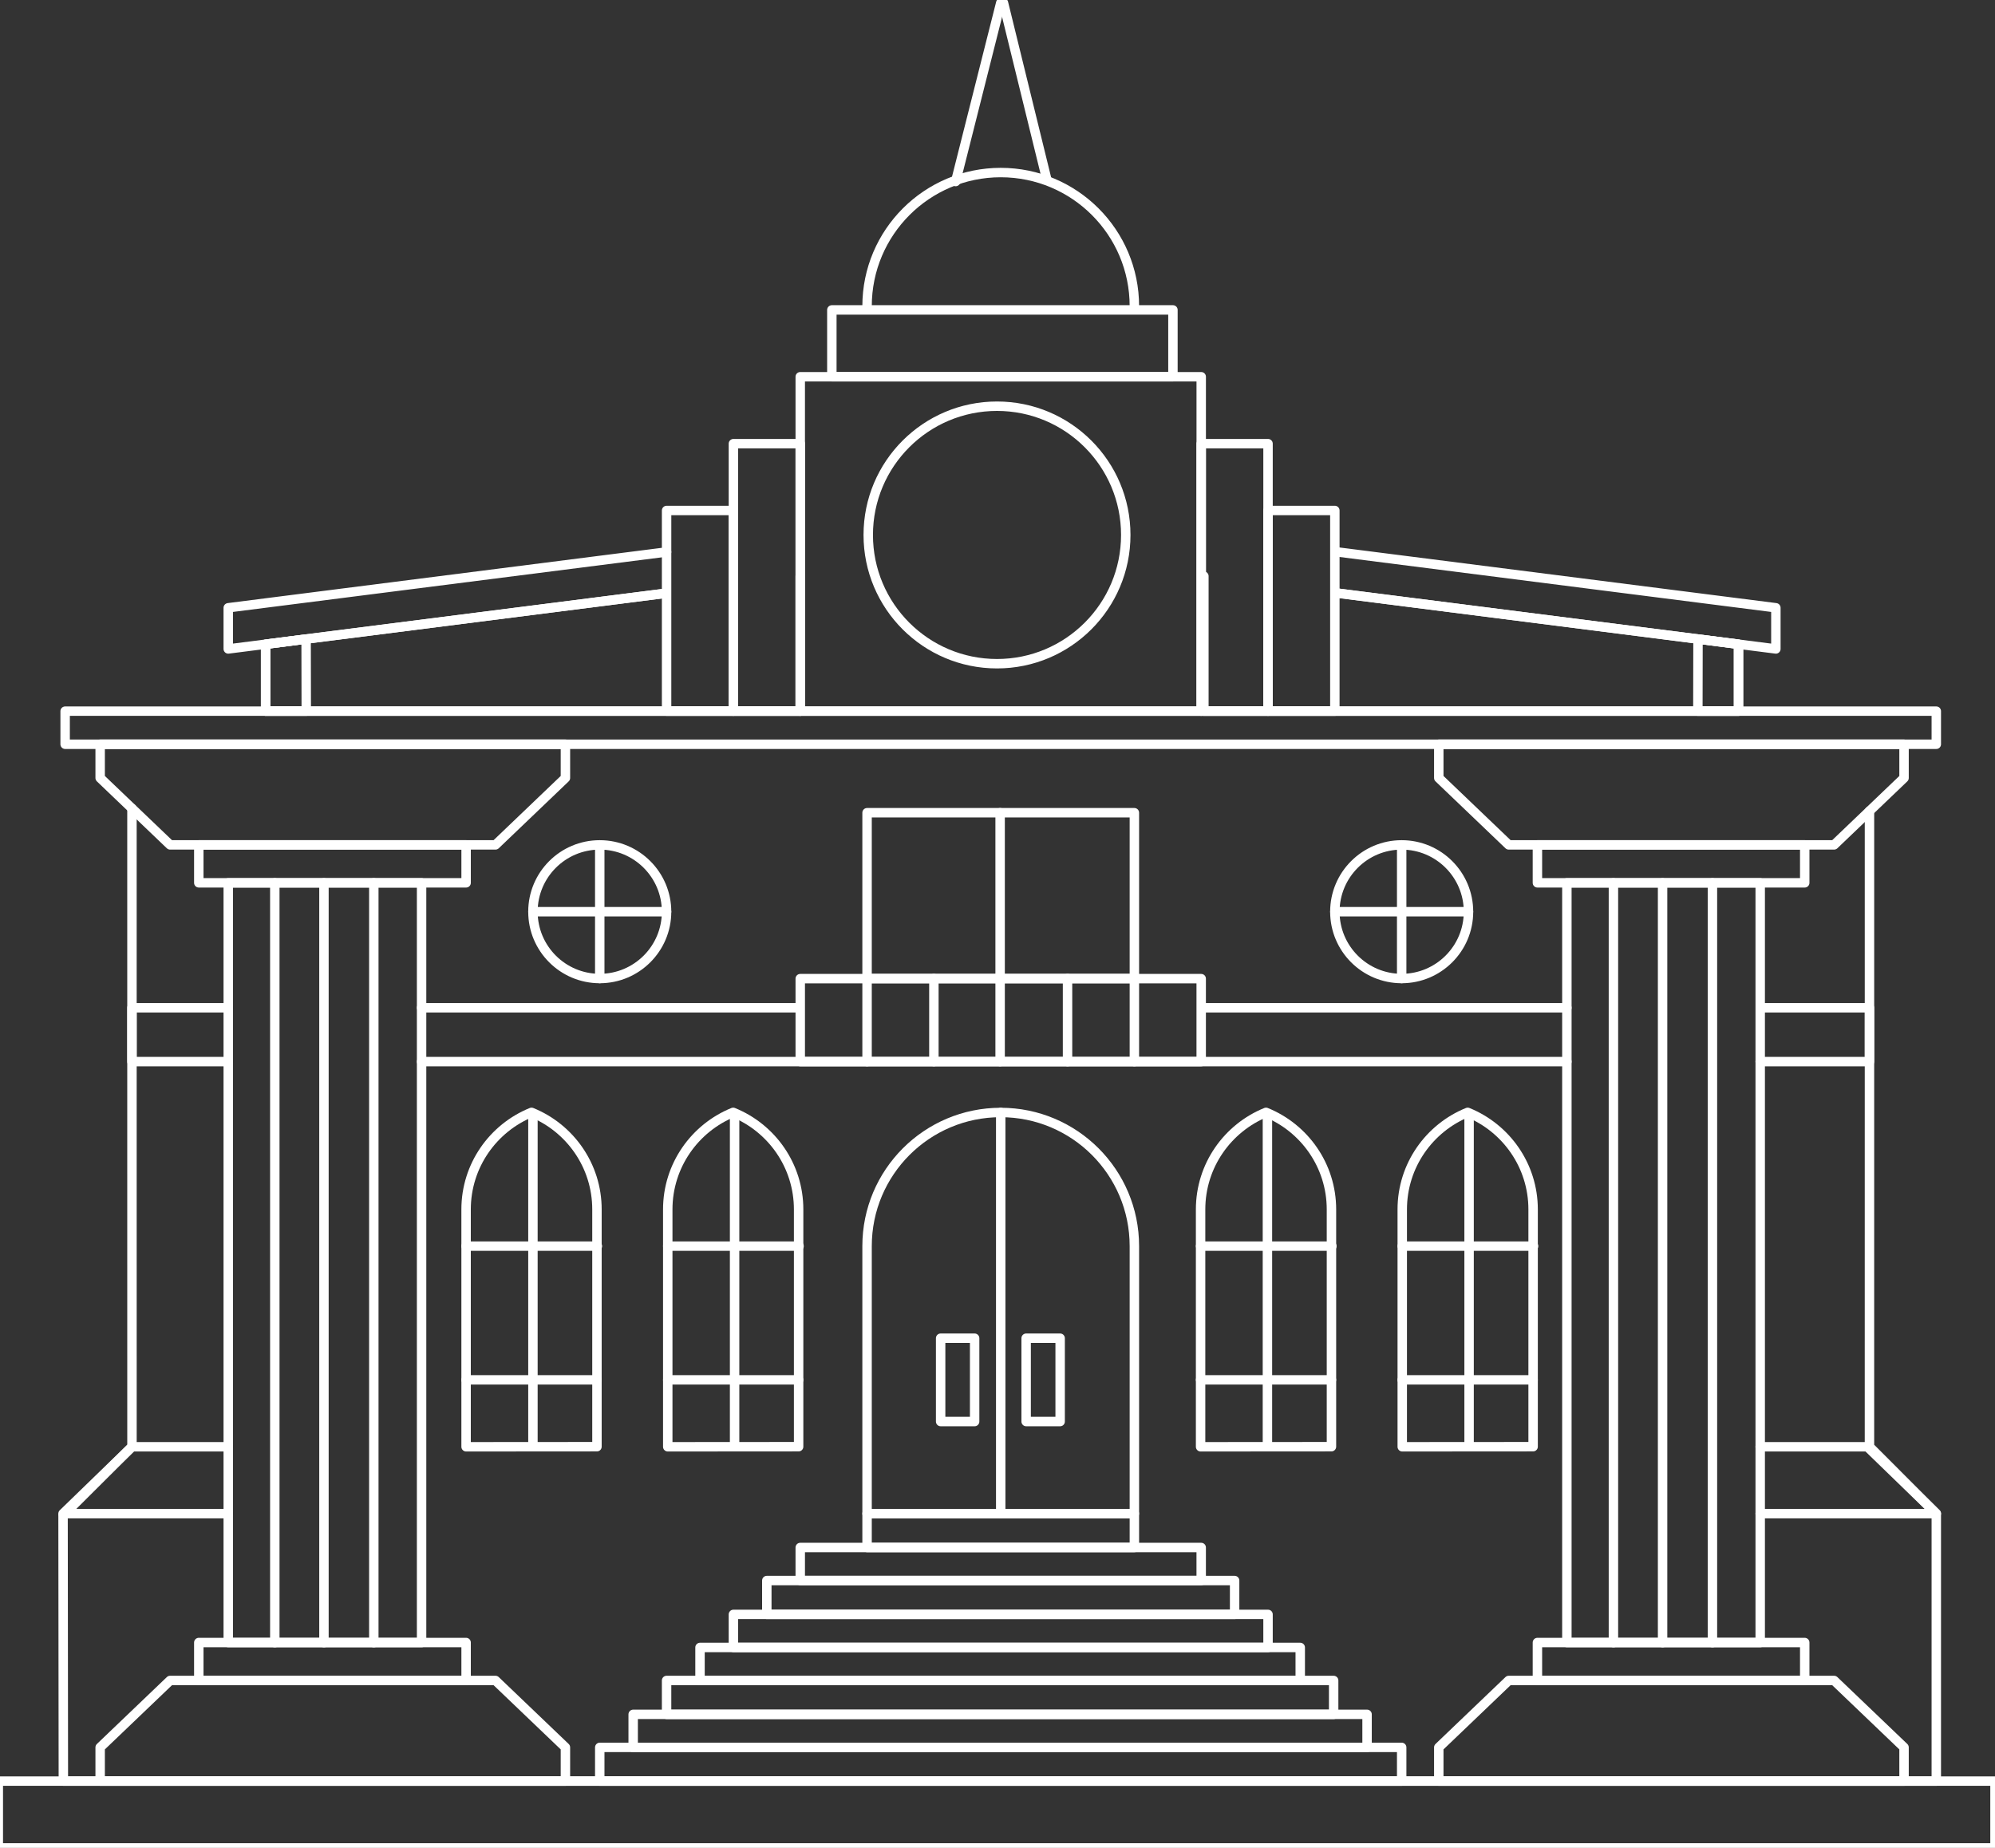 <?xml version="1.0" encoding="utf-8"?>
<!-- Generator: Adobe Illustrator 16.0.0, SVG Export Plug-In . SVG Version: 6.00 Build 0)  -->
<!DOCTYPE svg PUBLIC "-//W3C//DTD SVG 1.1//EN" "http://www.w3.org/Graphics/SVG/1.1/DTD/svg11.dtd">
<svg version="1.1" id="Layer_1" xmlns="http://www.w3.org/2000/svg" xmlns:xlink="http://www.w3.org/1999/xlink" x="0px" y="0px"
	 width="211.537px" height="195.958px" viewBox="0 0 211.537 195.958" enable-background="new 0 0 211.537 195.958"
	 xml:space="preserve">
<rect x="0" y="0" width="211.537" height="195.958" fill="#333333" stroke="none"/>
<g>
	<polyline fill="none" stroke="#FFFFFF" stroke-linecap="round" stroke-linejoin="round" stroke-miterlimit="10" points="
		198.228,86.005 198.226,153.412 205.313,160.509 205.313,188.875 6.718,188.875 6.686,160.703 13.994,153.421 13.992,85.725 	"/>
	
		<rect x="-0.18" y="188.875" fill="none" stroke="#FFFFFF" stroke-linecap="round" stroke-linejoin="round" stroke-miterlimit="10" width="211.717" height="7.084"/>
	
		<rect x="84.853" y="103.778" fill="none" stroke="#FFFFFF" stroke-linecap="round" stroke-linejoin="round" stroke-miterlimit="10" width="42.514" height="8.799"/>
	<path fill="none" stroke="#FFFFFF" stroke-linecap="round" stroke-linejoin="round" stroke-miterlimit="10" d="M120.282,132.144
		c0-7.828-6.345-14.173-14.172-14.173s-14.172,6.345-14.172,14.173v28.365h28.344V132.144z"/>
	
		<line fill="none" stroke="#FFFFFF" stroke-linecap="round" stroke-linejoin="round" stroke-miterlimit="10" x1="106.11" y1="117.971" x2="106.11" y2="160.509"/>
	
		<rect x="91.938" y="160.509" fill="none" stroke="#FFFFFF" stroke-linecap="round" stroke-linejoin="round" stroke-miterlimit="10" width="28.344" height="3.592"/>
	
		<rect x="84.853" y="164.101" fill="none" stroke="#FFFFFF" stroke-linecap="round" stroke-linejoin="round" stroke-miterlimit="10" width="42.514" height="3.504"/>
	
		<rect x="81.308" y="167.605" fill="none" stroke="#FFFFFF" stroke-linecap="round" stroke-linejoin="round" stroke-miterlimit="10" width="49.603" height="3.592"/>
	
		<rect x="77.766" y="171.197" fill="none" stroke="#FFFFFF" stroke-linecap="round" stroke-linejoin="round" stroke-miterlimit="10" width="56.688" height="3.504"/>
	
		<rect x="74.225" y="174.701" fill="none" stroke="#FFFFFF" stroke-linecap="round" stroke-linejoin="round" stroke-miterlimit="10" width="63.644" height="3.502"/>
	
		<rect x="70.68" y="178.203" fill="none" stroke="#FFFFFF" stroke-linecap="round" stroke-linejoin="round" stroke-miterlimit="10" width="70.732" height="3.594"/>
	
		<rect x="67.138" y="181.796" fill="none" stroke="#FFFFFF" stroke-linecap="round" stroke-linejoin="round" stroke-miterlimit="10" width="77.817" height="3.502"/>
	
		<rect x="63.594" y="185.298" fill="none" stroke="#FFFFFF" stroke-linecap="round" stroke-linejoin="round" stroke-miterlimit="10" width="85.031" height="3.576"/>
	
		<circle fill="none" stroke="#FFFFFF" stroke-linecap="round" stroke-linejoin="round" stroke-miterlimit="10" cx="63.594" cy="96.681" r="7.085"/>
	
		<line fill="none" stroke="#FFFFFF" stroke-linecap="round" stroke-linejoin="round" stroke-miterlimit="10" x1="56.509" y1="96.681" x2="70.679" y2="96.681"/>
	
		<line fill="none" stroke="#FFFFFF" stroke-linecap="round" stroke-linejoin="round" stroke-miterlimit="10" x1="63.594" y1="103.766" x2="63.594" y2="89.596"/>
	
		<circle fill="none" stroke="#FFFFFF" stroke-linecap="round" stroke-linejoin="round" stroke-miterlimit="10" cx="148.625" cy="96.681" r="7.085"/>
	
		<line fill="none" stroke="#FFFFFF" stroke-linecap="round" stroke-linejoin="round" stroke-miterlimit="10" x1="141.541" y1="96.681" x2="155.71" y2="96.681"/>
	
		<line fill="none" stroke="#FFFFFF" stroke-linecap="round" stroke-linejoin="round" stroke-miterlimit="10" x1="148.625" y1="103.766" x2="148.625" y2="89.596"/>
	
		<rect x="91.938" y="86.183" fill="none" stroke="#FFFFFF" stroke-linecap="round" stroke-linejoin="round" stroke-miterlimit="10" width="28.344" height="17.583"/>
	
		<line fill="none" stroke="#FFFFFF" stroke-linecap="round" stroke-linejoin="round" stroke-miterlimit="10" x1="106.046" y1="86.183" x2="106.046" y2="112.577"/>
	<g>
		
			<rect x="21.079" y="89.594" fill="none" stroke="#FFFFFF" stroke-linecap="round" stroke-linejoin="round" stroke-miterlimit="10" width="28.344" height="4.024"/>
		
			<rect x="21.079" y="174.179" fill="none" stroke="#FFFFFF" stroke-linecap="round" stroke-linejoin="round" stroke-miterlimit="10" width="28.344" height="4.023"/>
		
			<rect x="24.202" y="93.619" fill="none" stroke="#FFFFFF" stroke-linecap="round" stroke-linejoin="round" stroke-miterlimit="10" width="20.5" height="80.561"/>
		<polygon fill="none" stroke="#FFFFFF" stroke-linecap="round" stroke-linejoin="round" stroke-miterlimit="10" points="
			59.954,185.298 52.537,178.203 18.037,178.203 10.62,185.298 10.62,188.875 59.954,188.875 		"/>
		<polygon fill="none" stroke="#FFFFFF" stroke-linecap="round" stroke-linejoin="round" stroke-miterlimit="10" points="
			10.62,82.499 18.037,89.594 52.537,89.594 59.954,82.499 59.954,78.923 10.62,78.923 		"/>
		
			<line fill="none" stroke="#FFFFFF" stroke-linecap="round" stroke-linejoin="round" stroke-miterlimit="10" x1="34.35" y1="93.619" x2="34.35" y2="174.191"/>
		
			<line fill="none" stroke="#FFFFFF" stroke-linecap="round" stroke-linejoin="round" stroke-miterlimit="10" x1="29.138" y1="174.191" x2="29.138" y2="93.619"/>
		
			<line fill="none" stroke="#FFFFFF" stroke-linecap="round" stroke-linejoin="round" stroke-miterlimit="10" x1="39.636" y1="93.619" x2="39.636" y2="174.191"/>
	</g>
	<g>
		
			<rect x="163.018" y="89.594" fill="none" stroke="#FFFFFF" stroke-linecap="round" stroke-linejoin="round" stroke-miterlimit="10" width="28.344" height="4.024"/>
		
			<rect x="163.018" y="174.179" fill="none" stroke="#FFFFFF" stroke-linecap="round" stroke-linejoin="round" stroke-miterlimit="10" width="28.344" height="4.023"/>
		
			<rect x="166.141" y="93.619" fill="none" stroke="#FFFFFF" stroke-linecap="round" stroke-linejoin="round" stroke-miterlimit="10" width="20.5" height="80.561"/>
		<polygon fill="none" stroke="#FFFFFF" stroke-linecap="round" stroke-linejoin="round" stroke-miterlimit="10" points="
			201.893,185.298 194.476,178.203 159.976,178.203 152.559,185.298 152.559,188.875 201.893,188.875 		"/>
		<polygon fill="none" stroke="#FFFFFF" stroke-linecap="round" stroke-linejoin="round" stroke-miterlimit="10" points="
			152.559,82.499 159.976,89.594 194.476,89.594 201.893,82.499 201.893,78.923 152.559,78.923 		"/>
		
			<line fill="none" stroke="#FFFFFF" stroke-linecap="round" stroke-linejoin="round" stroke-miterlimit="10" x1="176.29" y1="93.619" x2="176.29" y2="174.191"/>
		
			<line fill="none" stroke="#FFFFFF" stroke-linecap="round" stroke-linejoin="round" stroke-miterlimit="10" x1="171.078" y1="174.191" x2="171.078" y2="93.619"/>
		
			<line fill="none" stroke="#FFFFFF" stroke-linecap="round" stroke-linejoin="round" stroke-miterlimit="10" x1="181.576" y1="93.619" x2="181.576" y2="174.191"/>
	</g>
	
		<rect x="6.907" y="75.413" fill="none" stroke="#FFFFFF" stroke-linecap="round" stroke-linejoin="round" stroke-miterlimit="10" width="198.406" height="3.511"/>
	<path fill="none" stroke="#FFFFFF" stroke-linecap="round" stroke-linejoin="round" stroke-miterlimit="10" d="M63.298,128.251
		c0-4.659-2.872-8.641-6.938-10.292c-4.065,1.651-6.938,5.633-6.938,10.292v25.17l13.876-0.01V128.251z"/>
	
		<line fill="none" stroke="#FFFFFF" stroke-linecap="round" stroke-linejoin="round" stroke-miterlimit="10" x1="56.509" y1="153.412" x2="56.509" y2="118.209"/>
	
		<line fill="none" stroke="#FFFFFF" stroke-linecap="round" stroke-linejoin="round" stroke-miterlimit="10" x1="49.422" y1="146.326" x2="63.298" y2="146.326"/>
	
		<line fill="none" stroke="#FFFFFF" stroke-linecap="round" stroke-linejoin="round" stroke-miterlimit="10" x1="49.422" y1="132.144" x2="63.344" y2="132.144"/>
	<path fill="none" stroke="#FFFFFF" stroke-linecap="round" stroke-linejoin="round" stroke-miterlimit="10" d="M84.681,128.251
		c0-4.659-2.872-8.641-6.938-10.292c-4.065,1.651-6.938,5.633-6.938,10.292v25.17l13.876-0.01V128.251z"/>
	
		<line fill="none" stroke="#FFFFFF" stroke-linecap="round" stroke-linejoin="round" stroke-miterlimit="10" x1="77.892" y1="153.412" x2="77.892" y2="118.209"/>
	
		<line fill="none" stroke="#FFFFFF" stroke-linecap="round" stroke-linejoin="round" stroke-miterlimit="10" x1="70.805" y1="146.326" x2="84.681" y2="146.326"/>
	
		<line fill="none" stroke="#FFFFFF" stroke-linecap="round" stroke-linejoin="round" stroke-miterlimit="10" x1="70.805" y1="132.144" x2="84.727" y2="132.144"/>
	<path fill="none" stroke="#FFFFFF" stroke-linecap="round" stroke-linejoin="round" stroke-miterlimit="10" d="M141.179,128.251
		c0-4.659-2.872-8.641-6.938-10.292c-4.065,1.651-6.938,5.633-6.938,10.292v25.17l13.876-0.01V128.251z"/>
	
		<line fill="none" stroke="#FFFFFF" stroke-linecap="round" stroke-linejoin="round" stroke-miterlimit="10" x1="134.39" y1="153.412" x2="134.39" y2="118.209"/>
	
		<line fill="none" stroke="#FFFFFF" stroke-linecap="round" stroke-linejoin="round" stroke-miterlimit="10" x1="127.303" y1="146.326" x2="141.179" y2="146.326"/>
	
		<line fill="none" stroke="#FFFFFF" stroke-linecap="round" stroke-linejoin="round" stroke-miterlimit="10" x1="127.303" y1="132.144" x2="141.225" y2="132.144"/>
	<path fill="none" stroke="#FFFFFF" stroke-linecap="round" stroke-linejoin="round" stroke-miterlimit="10" d="M162.562,128.251
		c0-4.659-2.872-8.641-6.938-10.292c-4.065,1.651-6.938,5.633-6.938,10.292v25.17l13.876-0.01V128.251z"/>
	
		<line fill="none" stroke="#FFFFFF" stroke-linecap="round" stroke-linejoin="round" stroke-miterlimit="10" x1="155.773" y1="153.412" x2="155.773" y2="118.209"/>
	
		<line fill="none" stroke="#FFFFFF" stroke-linecap="round" stroke-linejoin="round" stroke-miterlimit="10" x1="148.686" y1="146.326" x2="162.562" y2="146.326"/>
	
		<line fill="none" stroke="#FFFFFF" stroke-linecap="round" stroke-linejoin="round" stroke-miterlimit="10" x1="148.686" y1="132.144" x2="162.608" y2="132.144"/>
	<polygon fill="none" stroke="#FFFFFF" stroke-linecap="round" stroke-linejoin="round" stroke-miterlimit="10" points="
		32.458,67.769 28.164,68.326 28.164,75.413 32.474,75.413 	"/>
	
		<line fill="none" stroke="#FFFFFF" stroke-linecap="round" stroke-linejoin="round" stroke-miterlimit="10" x1="91.938" y1="103.766" x2="91.938" y2="112.577"/>
	
		<line fill="none" stroke="#FFFFFF" stroke-linecap="round" stroke-linejoin="round" stroke-miterlimit="10" x1="99.023" y1="103.766" x2="99.023" y2="112.577"/>
	
		<line fill="none" stroke="#FFFFFF" stroke-linecap="round" stroke-linejoin="round" stroke-miterlimit="10" x1="113.195" y1="103.766" x2="113.195" y2="112.577"/>
	
		<line fill="none" stroke="#FFFFFF" stroke-linecap="round" stroke-linejoin="round" stroke-miterlimit="10" x1="120.282" y1="103.766" x2="120.282" y2="112.577"/>
	
		<rect x="99.739" y="141.908" fill="none" stroke="#FFFFFF" stroke-linecap="round" stroke-linejoin="round" stroke-miterlimit="10" width="3.605" height="8.836"/>
	
		<rect x="108.806" y="141.908" fill="none" stroke="#FFFFFF" stroke-linecap="round" stroke-linejoin="round" stroke-miterlimit="10" width="3.605" height="8.836"/>
	
		<rect x="70.681" y="54.133" fill="none" stroke="#FFFFFF" stroke-linecap="round" stroke-linejoin="round" stroke-miterlimit="10" width="7.085" height="21.279"/>
	
		<rect x="77.766" y="47.047" fill="none" stroke="#FFFFFF" stroke-linecap="round" stroke-linejoin="round" stroke-miterlimit="10" width="7.087" height="28.365"/>
	
		<rect x="127.369" y="47.047" fill="none" stroke="#FFFFFF" stroke-linecap="round" stroke-linejoin="round" stroke-miterlimit="10" width="7.085" height="28.365"/>
	
		<rect x="134.454" y="54.133" fill="none" stroke="#FFFFFF" stroke-linecap="round" stroke-linejoin="round" stroke-miterlimit="10" width="7.085" height="21.279"/>
	
		<rect x="84.853" y="39.951" fill="none" stroke="#FFFFFF" stroke-linecap="round" stroke-linejoin="round" stroke-miterlimit="10" width="42.516" height="35.462"/>
	<g>
		
			<line fill="none" stroke="#FFFFFF" stroke-linecap="round" stroke-linejoin="round" stroke-miterlimit="10" x1="111.007" y1="19.079" x2="106.401" y2="0.301"/>
		
			<line fill="none" stroke="#FFFFFF" stroke-linecap="round" stroke-linejoin="round" stroke-miterlimit="10" x1="106.114" y1="0.306" x2="101.331" y2="19.251"/>
	</g>
	<path fill="none" stroke="#FFFFFF" stroke-linecap="round" stroke-linejoin="round" stroke-miterlimit="10" d="M120.282,32.47
		c0-7.826-6.345-14.172-14.172-14.172S91.938,24.644,91.938,32.47"/>
	
		<circle fill="none" stroke="#FFFFFF" stroke-linecap="round" stroke-linejoin="round" stroke-miterlimit="10" cx="105.716" cy="56.729" r="13.653"/>
	
		<rect x="88.204" y="32.864" fill="none" stroke="#FFFFFF" stroke-linecap="round" stroke-linejoin="round" stroke-miterlimit="10" width="36.167" height="7.087"/>
	<polyline fill="none" stroke="#FFFFFF" stroke-linecap="round" stroke-linejoin="round" stroke-miterlimit="10" points="
		70.509,62.922 28.164,68.316 28.164,75.413 84.853,75.413 84.853,61.094 	"/>
	<polyline fill="none" stroke="#FFFFFF" stroke-linecap="round" stroke-linejoin="round" stroke-miterlimit="10" points="
		70.681,58.533 24.202,64.451 24.202,68.816 70.508,62.92 	"/>
	<polygon fill="none" stroke="#FFFFFF" stroke-linecap="round" stroke-linejoin="round" stroke-miterlimit="10" points="
		180.046,67.769 184.341,68.326 184.341,75.413 180.031,75.413 	"/>
	<polyline fill="none" stroke="#FFFFFF" stroke-linecap="round" stroke-linejoin="round" stroke-miterlimit="10" points="
		141.996,62.922 184.341,68.316 184.341,75.413 127.652,75.413 127.652,61.094 	"/>
	<polyline fill="none" stroke="#FFFFFF" stroke-linecap="round" stroke-linejoin="round" stroke-miterlimit="10" points="
		141.824,58.533 188.302,64.451 188.302,68.816 141.996,62.92 	"/>
	<polyline fill="none" stroke="#FFFFFF" stroke-linecap="round" stroke-linejoin="round" stroke-miterlimit="10" points="
		24.202,160.509 6.686,160.509 13.994,153.421 24.202,153.421 	"/>
	<polyline fill="none" stroke="#FFFFFF" stroke-linecap="round" stroke-linejoin="round" stroke-miterlimit="10" points="
		186.641,160.509 205.313,160.509 198.005,153.421 186.641,153.421 	"/>
	<polyline fill="none" stroke="#FFFFFF" stroke-linecap="round" stroke-linejoin="round" stroke-miterlimit="10" points="
		24.202,112.577 13.992,112.577 13.992,106.868 24.202,106.868 	"/>
	
		<line fill="none" stroke="#FFFFFF" stroke-linecap="round" stroke-linejoin="round" stroke-miterlimit="10" x1="166.141" y1="112.577" x2="44.702" y2="112.577"/>
	<polyline fill="none" stroke="#FFFFFF" stroke-linecap="round" stroke-linejoin="round" stroke-miterlimit="10" points="
		187.004,106.868 198.228,106.868 198.228,112.577 186.641,112.577 	"/>
	
		<line fill="none" stroke="#FFFFFF" stroke-linecap="round" stroke-linejoin="round" stroke-miterlimit="10" x1="127.63" y1="106.868" x2="166.141" y2="106.868"/>
	
		<line fill="none" stroke="#FFFFFF" stroke-linecap="round" stroke-linejoin="round" stroke-miterlimit="10" x1="44.702" y1="106.868" x2="84.681" y2="106.868"/>
</g>
</svg>
